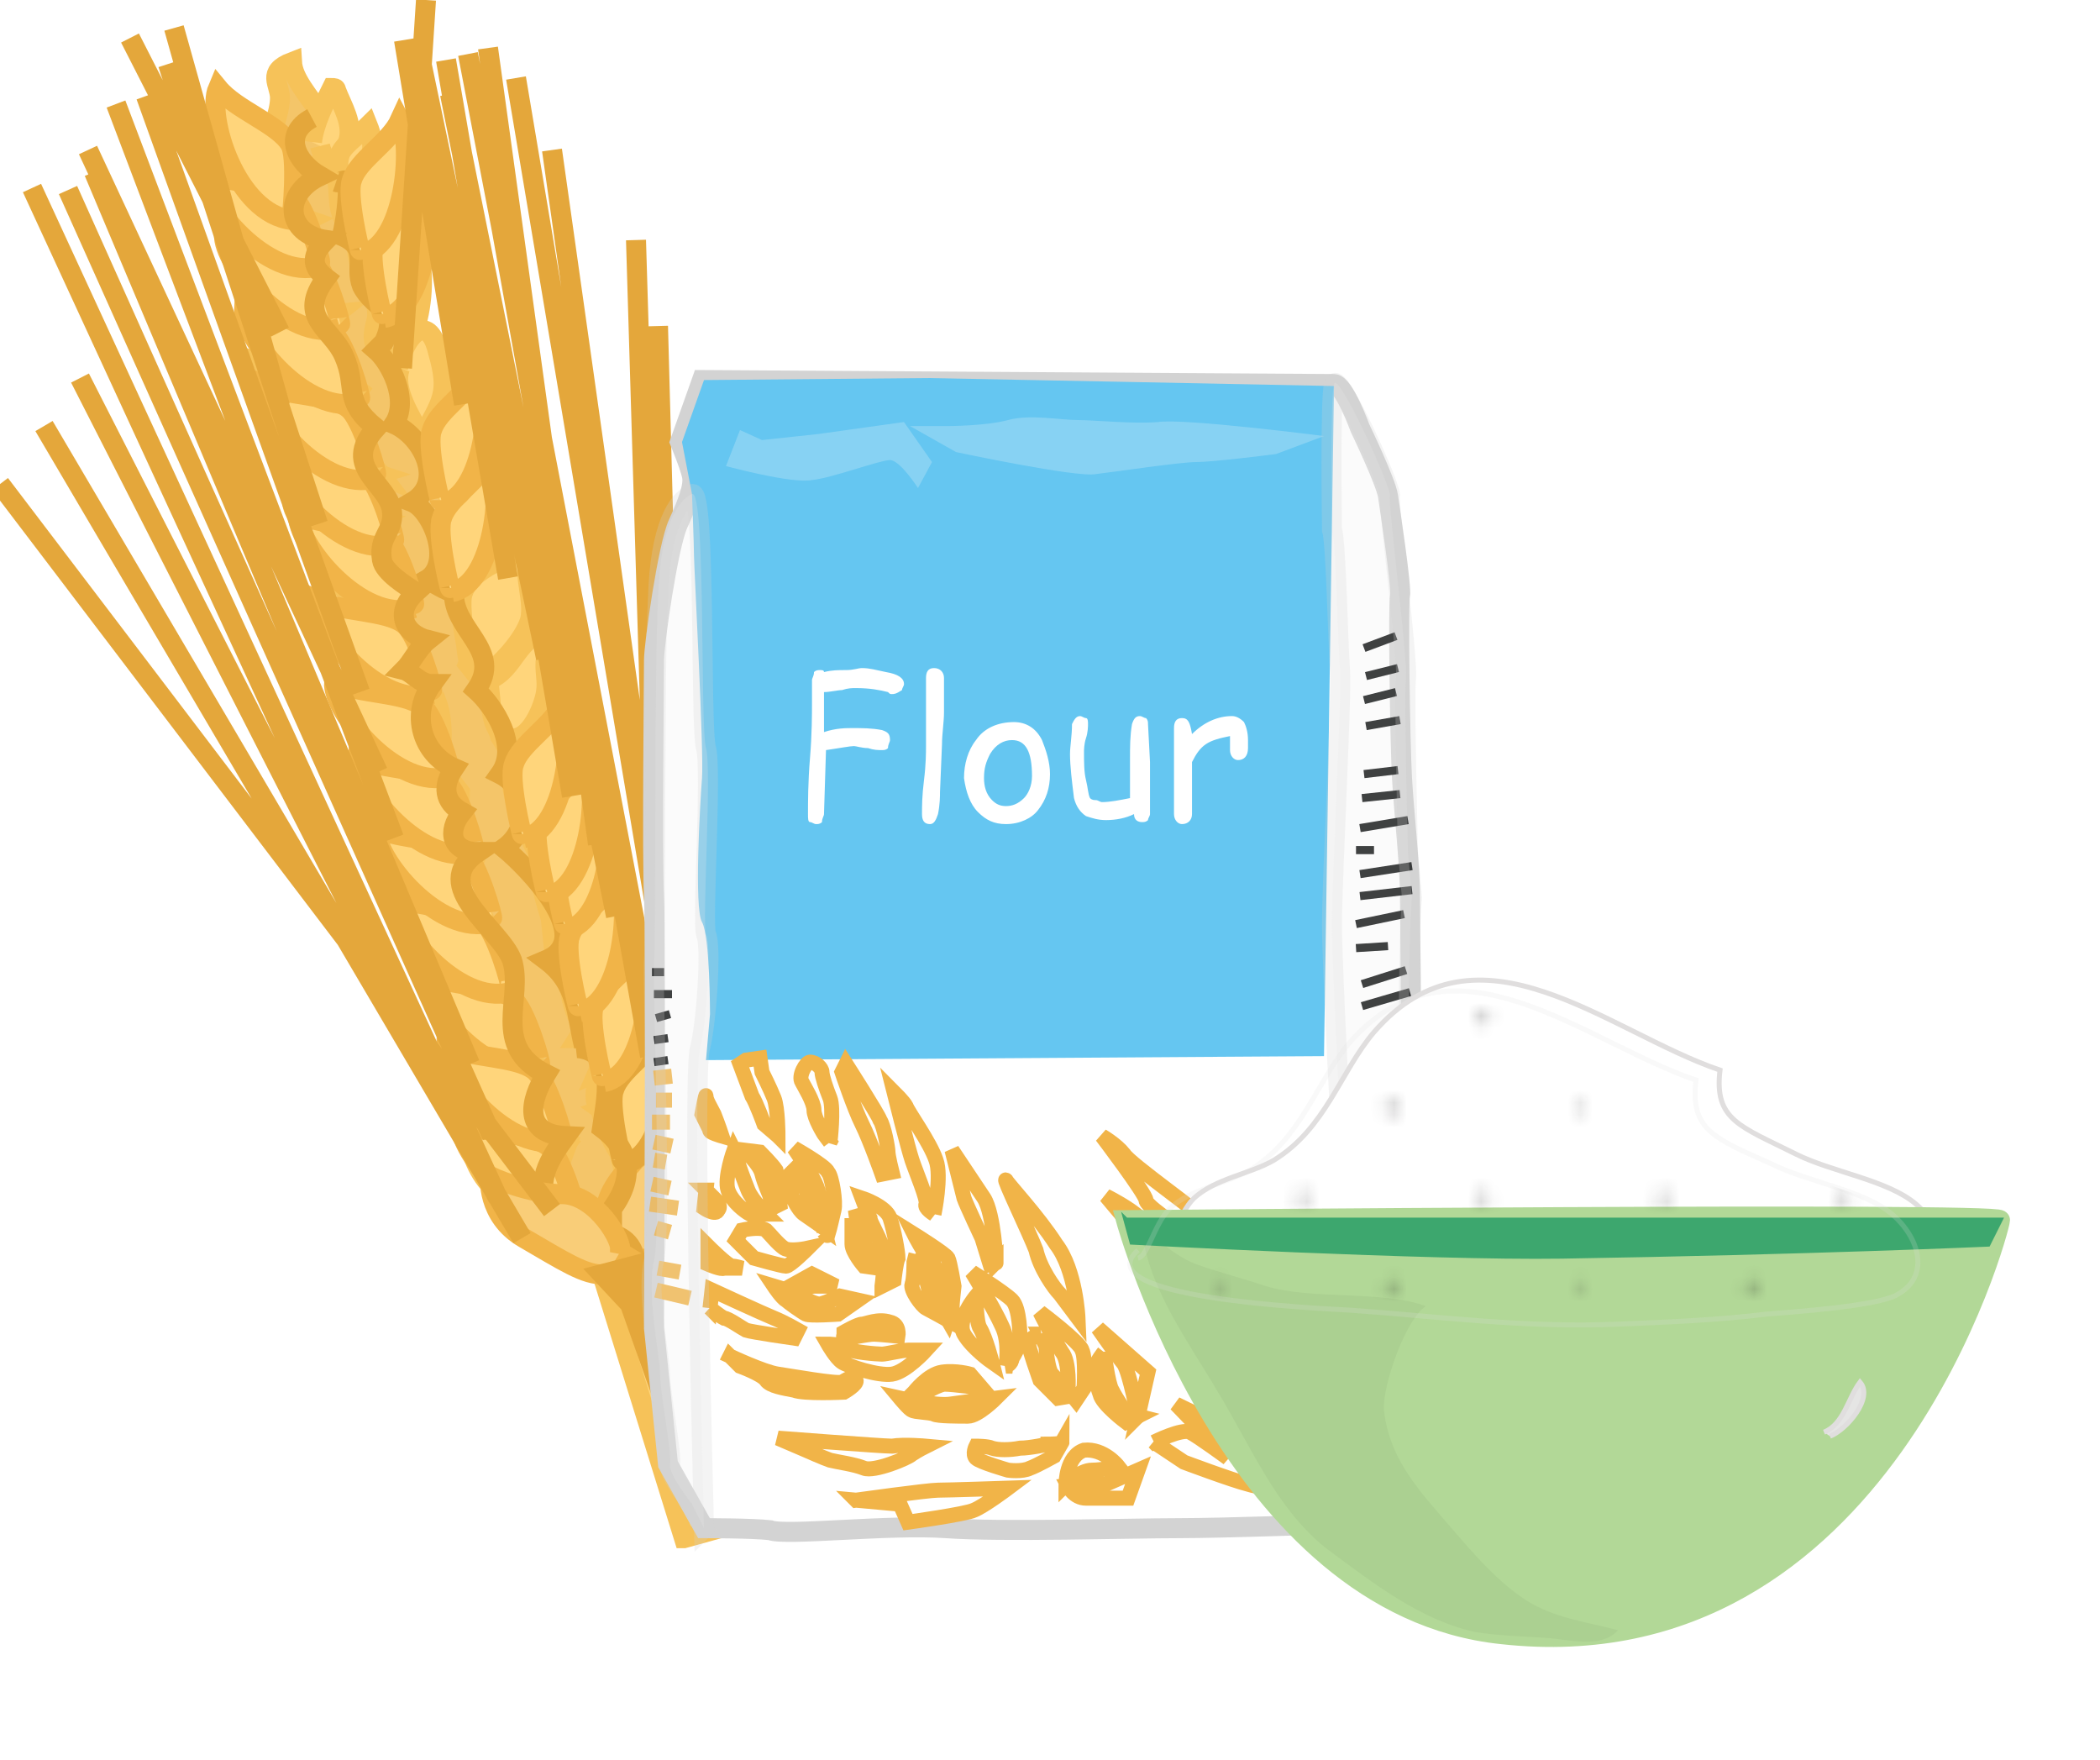 <svg xmlns="http://www.w3.org/2000/svg" xmlns:xlink="http://www.w3.org/1999/xlink" version="1.0" viewBox="-29 -2 105 88"><switch><g><pattern id="a" width="28.8" height="28.8" x="-29" y="130" overflow="visible" patternUnits="userSpaceOnUse" viewBox="15.1 -29.5 28.8 28.8"><path fill="none" d="M15.1-.7h28.8v-28.8H15.1z"/><path fill="none" d="M15.1-29.5h28.8V-.7H15.1v-28.8z"/><path fill="none" d="M15.1-.7v-28.8h28.8V-.7H15.1z"/><path fill="#231F20" d="M29.5 0c.4 0 .7-.3.7-.7 0-.4-.3-.7-.7-.7-.4 0-.7.3-.7.7 0 .4.3.7.7.7zM15.1 0c.4 0 .7-.3.7-.7 0-.4-.3-.7-.7-.7s-.7.3-.7.7c0 .4.3.7.7.7zm14.4-14.4c.4 0 .7-.3.7-.7s-.3-.7-.7-.7c-.4 0-.7.3-.7.7s.3.7.7.7zm-14.4 0c.4 0 .7-.3.7-.7s-.3-.7-.7-.7-.7.3-.7.7.3.7.7.7zm14.4-14.4c.4 0 .7-.3.7-.7 0-.4-.3-.7-.7-.7-.4 0-.7.3-.7.7 0 .4.3.7.7.7zm-14.4 0c.4 0 .7-.3.7-.7 0-.4-.3-.7-.7-.7s-.7.3-.7.7c0 .4.3.7.7.7zm-14.4 0c.4 0 .7-.3.7-.7 0-.4-.3-.7-.7-.7s-.7.3-.7.7c0 .4.3.7.7.7zM22.3-7.2c.4 0 .7-.3.7-.7s-.3-.7-.7-.7c-.4 0-.7.3-.7.7s.3.7.7.7zm14.4 0c.4 0 .7-.3.7-.7s-.3-.7-.7-.7-.7.3-.7.7.3.7.7.7zM22.3-21.6c.4 0 .7-.3.7-.7 0-.4-.3-.7-.7-.7-.4 0-.7.3-.7.7 0 .4.3.7.7.7zm14.4 0c.4 0 .7-.3.7-.7 0-.4-.3-.7-.7-.7s-.7.3-.7.7c0 .4.3.7.7.7zm-28.8 0c.4 0 .7-.3.7-.7 0-.4-.3-.7-.7-.7-.4 0-.7.3-.7.7 0 .4.3.7.7.7z"/></pattern><path fill="#F4C569" stroke="#F6C259" d="M1.1 53.5c-.5-.3-.3-1.1-.2-1.6.1-.5.3-1.4-.6-2.4-.9-.9-1-3.7-1.2-4.2s-.5-1.2-.5-1.2-.7-2.1-.6-2.6c.1-.6-.4-1.4-.6-1.8-.1-.4-1.1-2.4-.7-2.9.3-.5-.7-2-.7-2l-.7-2.5-.9-1.1s.9-2.1.2-2.5c-.7-.4-.2-2-.2-2s.6-1.9-.2-2.7c-.7-.9-.4-1.2-1.1-1.5-.7-.2-.7-2.7-.7-2.7-1.2-.9-1.2-2.2-1.8-3.4-.2-.4-.9-1-.9-1.4-.1-.7.4-1.3.1-2-.2-.4-.6-.8-.7-1.2-.2-.5.1-.9-.1-1.4-.4-1-.8-1.1-1-2-.2-1 .2-1.8-1.1-2.2 1.9-1.7-1.2-3.4-1.3-5.1-1.3.5-.6 1.1-.6 1.8 0 .8-.5 1.6-.3 2.3.3 1.1 1.1.9 1.1 1.9.1.8-.9 1.4.6 1.9-.2.1-.3.4-.5.6.1.7.4 1.2 1.1 1.6-.2-.1-.6-.1-.7-.2-.7 1 1 2.9 1.9 3.1-2.7.6.2 3.1 1.1 3.7-1.4-1.2-1.4.8-1.1 1.6.4 1.1 1.3 1.6 1.9 2.4-.5-.2-.9-.1-1.1.5-.4.9.6.8.8 1.4.2.7-.4.9-.4 1.5 0 .5.4 1.3.7 1.7.6 1.2.7 1.8 1.1 3.1.2.9.7 2.7 1.6 3 .4 1 .3 2.3.2 3.5.4.4.7.7 1 1.1 0 1.6-1.1 2.5.6 3.6-.8 1.4.6 2.5 1 3.7.4 1.6-.5 3 .6 4.5.4.5 1.2.7 1.4 1.3.4.7-.2 1.2-.4 1.9-.6 1.9.7 1.7 2.2 2.5-.4 1.1-1 2.3-.4 3.7.4.9 2.6 2.9 3.6 2.1.6-.5-.8-6.9-1.5-7.4z"/><path fill="#FFD57B" stroke="#F6C259" d="M5.2 74.9l1.8-.5-4-13.2-1.9.5 4.1 13.2z"/><path fill="#F9CD78" stroke="#F1B448" d="M2.9 61c4.4-.7 2-8.2 2.2-11.1-.5 1.1-.8 2.2-.9 3.4-.2 1.6-.6 1.7-1.7 3-.9 1-1.3 1.7-1.3 3 .1 1.4 1 2.5 2.3 1.6"/><path fill="#FFD57B" stroke="#F6C259" d="M-13.4 5.1c.1-.9.6-1.9 1-2.7.1 0 .2 0 .2.1.3.8.9 1.7.6 2.6-.3.8-1.1 1.4-1.4.2"/><path fill="#FFD57B" stroke="#F6C259" d="M-11.4 7.8c.6-1.1 1.4-2 .8-3.5-.3.3-1.2.9-1.4 1.4-.3.9.3 1.2.2 2.1m1.2 3.7c1.1-.9 2.7-3.9 1.6-5.2-1.1 1.8-2.8 2.8-1.9 5.3M2.3 56c1.9-.2 1.7-1.5 1.7-2.9-.1-1.4.2-2.4.6-3.9-.6-.1-3.2 2.2-3.5 2.8-.6 1.1.6 3.5 1.3 4.2m-3.7.4c.3-2.2-3.2-1.4-4.3-1.9.3 2.3 2 4.2 4.7 3.4-.2-.5-.4-1.1-.6-1.4"/><path fill="#FFD57B" stroke="#F6C259" d="M.3 49.8c-.1 0-.2.1-.4.1.5-.8 2.6-3.8 3.4-2.4.8 1.4-1.2 3.6-2.4 4.1.4-.9-.4-1.6-1.2-1.7M-3.2 54c-.6-.2-1.4-.8-2.1-.8m-9.4-45.3c.1-.1.2.1.2-.2-.5-.7-1.2-1.4-2-.6.2 1.1.4 3.1 2 2-.2-.5-.2-.7 0-1.2-.3-.1-.7-.4-.8-.4m5.9 8.7c1.6-.9 2.1-5.8.6-6.8-.6 1.1-.9 1.9-1.7 2.9.9 1.7-.4 3 1.6 4.1"/><path fill="#FFD57B" stroke="#F6C259" d="M-14 12.4c-2.3.1-2.3-.9-2.2-2.8.6.2 1.3.5 1.8-.2.4.5.6 1.1.9 1.6-.6.5-.3 1 0 1.6"/><path fill="#FFD57B" stroke="#F6C259" d="M-15.9 12.4c.9-.9 2.7 1.4 3.7 1.3-.5.4-1.1.7-1.1 1.6 0 .5.9.7.5 1.2-.4.6-1.7-.3-2-.6-.9-.7-2.1-2.4-1.1-3.5zm6.8 4c.3-1.6 1.5-2.9 2-.8.6 2.1.2 2.4-.8 4.3-.5-1-1.5-2.4-1.1-3.5"/><path fill="#FFD57B" stroke="#F6C259" d="M-11.5 20.9c-1-.6-1.9-.8-2.7-1.7-1.1-1-1.1-1.7-1.6-2.9 1.2.5 4.1-.3 4.3 1.5-2 .1.1 2.1.6 2.6-.2.5-.4.4-.7.3m5.4 2c1.9-.7.4-4.6-.3-5.7-.1.6-.4 1.2-.7 1.8m-.1 2.3c-.1.4.2.9.5 1.4m-3 5.7c-2.1-.6-3.9-1.3-3.3-4 .6-.2 2.2.1 2.8.3-.5.9 0 2.9.8 3.5"/><path fill="#FFD57B" stroke="#F6C259" d="M-5 26.3c1.8-1.2.7-3 .8-4.8-.9.7-2.1 1.4-1.9 2.8 0 .2.5.2.6.4 0 .2-.1.5 0 .7 0 .6-.4 1.1-.4 1.7.5-.1.9-.6 1.2-1m-.2 5.8c.9-.6 2.1-1.9 2.4-2.9.3-1.2-.7-2.8.4-3.7-1.2.4-3.5 1.1-3.8 2.5-.1.6.1 1.9.2 2.4.1.8.1 1.3.9 1.8m3.1.6c.1-.6-.1-1.1 0-1.7.1-.6 1.1-.6.3-1.4-1.8.2-1.8 2-3.2 2.5.2.9 0 2.7 1.1 2.9 1 .2 1.7-1.6 1.8-2.3zM0 49c2.9-.3 1.3-4.5.9-6.3-1.2 1.1-1.8 1.2-1.6 2.9.1 1.2.2 2.6.8 3.7m-3-9.7c.6-.4 1.9-1.2 2.4-1.7.4 1.4.2 5.6-.9 6.6-.2-1.9-.3-3.1-1-5m-1.1 14.3c-1.6-.9-2.7.1-.9 1 .9.4 2.9 1.4 3.7.4-.7-.4-1.7-.9-2.2-1.2"/><path fill="#FFD57B" stroke="#F6C259" d="M-2.7 50.7c-.8-.8-2.6-.3-3.7-.7-.1.9.1 2.2.7 2.9.7.7 1.6.4 2.4.7.2-1 1.4-2.4.1-3.1m-1.3-4.9c-.2.1-.2.3-.2-.1-1.1-.3-2-1.1-3-1.6-.7.9.4 3.7.9 4.6.7 1.6 1.8 1.3 3.4 1.3-1.4-.9-1.5-2.6-.6-3.8m-3.9-3.9c.3 1.9 1.9 2.2 3.3 3.1.1-.1.2-.2.2-.3.2-.3-.9-1.6-1-1.9-.2-.7.1-1.9-.2-2.3-.9-1.8-2.5 0-2.3 1.4z"/><path fill="#FFD57B" stroke="#F6C259" d="M-6.6 36.6c-1.2-.2-2.4.2-3.5 0 .1.7.3 2.9.8 3.2.3.2 2.4.1 2.9 0-.2-.6.4-1.1.3-1.8 0-.7-.4-1-.7-1.5"/><path fill="#FFD57B" stroke="#F6C259" d="M-7.8 32.8c-1.1 0-2.2-.7-3.2-.2.1 1.8 1.6 5.4 4 3.4-.7-.7.6-2.6-.9-2.7m-1.8-5c-.4 0-1.9-.2-2.2.1-.2.2 0 2 .2 2.4.7 1.5 2.1 1.4 3.5 1.5-.6-1.1-.5-3.2-1.4-4m-1.8-7.5c-.4 0-2-.7-2.8-.1.1 1.2-.7 2.5.3 3.3.7.6 2.9.4 3.7 0-1.4-.3-1.2-1.9.1-2.3-.6-.2-1.6-.4-1.7-.9M-1.5 34c1.8 2 .8 4.5-1.4 5.3 0-1-.8-2.7-.6-3.5.2-.4 2-1.8 2-1.8z"/><path fill="none" stroke="#E4A73B" d="M-12.2 7.1c.3.1.4-.3.6.1 0 .9-.1 1.7-.3 2.6 1.4.6.6 1.5 1 2.5.6 1.2 1.9 1.1 1.1 2.8l-.4.4c.7.6 1.7 2.5.9 3.7 1.4.6 2.6 2.9.9 3.9 1 .4 2.1 3.1.7 3.9.4.1 1 .6 1.4.6-.1 1.9 2.5 2.9 1.1 4.9.9.8 2.2 2.8 1.2 4.2 1.4.7 1.6 2.7.2 3.7 1.1.9 4.7 4.5 2.1 5.6 1.6 1.2 1.5 2.7 1.9 4.3l-.3.1c2 .2 1.4 2.6 1.2 4 1.6 1.2 1.6 2.7.3 4.3.2.2.4.1.7.1"/><path fill="none" stroke="#E4A73B" d="M2.1 56c0 .1-.7-2.8-.4-3.5.3-1 1.9-1.9 2.4-3 .7 1.3.2 6.3-1.9 6.7"/><path fill="#FFD57B" stroke="#F1B448" d="M1.1 51.8c0 .1-.7-2.8-.4-3.5.3-1 1.9-1.9 2.4-2.9.7 1.3.2 6.3-1.9 6.7"/><path fill="#FFD57B" stroke="#F1B448" d="M-.1 48.3c0 .1-.7-2.8-.4-3.5.3-1 1.9-1.9 2.4-2.9.7 1.3.2 6.3-1.9 6.7"/><path fill="#FFD57B" stroke="#F1B448" d="M-.8 44.2c0 .1-.7-2.8-.4-3.5.3-1 1.9-1.9 2.4-2.9.7 1.3.2 6.3-1.9 6.7"/><path fill="#FFD57B" stroke="#F1B448" d="M-1.7 42.6c0 .1-.7-2.8-.4-3.5.3-1 1.9-1.9 2.4-3 .7 1.3.2 6.3-1.9 6.7"/><path fill="#FFD57B" stroke="#F1B448" d="M-2.9 39.7c0 .1-.7-2.8-.4-3.5.3-1 1.9-1.9 2.4-3 .7 1.3.2 6.3-1.9 6.7m-3.7-12.5c0 .1-.7-2.8-.4-3.5.3-1 1.9-1.9 2.4-3 .7 1.3.2 6.3-1.9 6.7"/><path fill="#FFD57B" stroke="#F1B448" d="M-7 23c0 .1-.7-2.8-.4-3.5.3-1 1.9-1.9 2.4-3 .7 1.3.2 6.3-1.9 6.7m-3-9.5c0 .1-.7-2.8-.4-3.5.3-1 1.9-1.9 2.4-3 .7 1.3.2 6.3-1.9 6.7"/><path fill="#FFD57B" stroke="#F1B448" d="M-11 10.5c0 .1-.7-2.8-.4-3.5.3-1 1.9-1.9 2.4-3 .7 1.3.2 6.3-1.9 6.7M-2 51.2c.1.1-.7-2.8-1.4-3.3-.9-.7-3.2-.6-4.4-1.2-.1 1.5 3.2 5.5 5.8 4.7m1.8 7.2c.1.1-.7-2.8-1.4-3.3-.9-.7-3.2-.6-4.4-1.2-.1 1.5 3.2 5.5 5.8 4.7"/><path fill="#FFD57B" stroke="#F1B448" d="M-.9 54.8c.1.1-.7-2.8-1.4-3.3-.9-.7-3.2-.6-4.4-1.2-.1 1.5 3.2 5.5 5.8 4.7m-2.6-7.7c.1.1-.7-2.8-1.4-3.3-.9-.7-3.2-.6-4.4-1.2-.1 1.5 3.2 5.5 5.8 4.8"/><path fill="#FFD57B" stroke="#F1B448" d="M-4.4 43.9c.1.1-.7-2.8-1.4-3.3-.9-.7-3.2-.6-4.4-1.2-.1 1.5 3.2 5.5 5.8 4.7"/><path fill="#FFD57B" stroke="#F1B448" d="M-5.3 40.4c.1.1-.7-2.8-1.4-3.3-.9-.7-3.2-.6-4.4-1.2-.1 1.5 3.2 5.5 5.8 4.7"/><path fill="#FFD57B" stroke="#F1B448" d="M-6.5 36.6c.1.1-.7-2.8-1.4-3.3-.9-.7-3.2-.6-4.4-1.2-.1 1.5 3.2 5.5 5.8 4.7"/><path fill="#FFD57B" stroke="#F1B448" d="M-7.4 32.5c.1.1-.7-2.8-1.4-3.3-.9-.7-3.2-.6-4.4-1.2-.1 1.5 3.2 5.5 5.8 4.7"/><path fill="#FFD57B" stroke="#F1B448" d="M-8.3 28.2c.1.1-.7-2.8-1.4-3.3-.9-.7-3.2-.6-4.4-1.2-.1 1.5 3.2 5.5 5.8 4.7"/><path fill="#FFD57B" stroke="#F1B448" d="M-9.3 25c.1.1-.7-2.8-1.4-3.3-.9-.7-3.2-.6-4.4-1.2-.1 1.5 3.2 5.5 5.8 4.7"/><path fill="#FFD57B" stroke="#F1B448" d="M-10.2 21.7c.1.1-.7-2.8-1.4-3.3-.9-.7-3.2-.6-4.4-1.2-.1 1.5 3.2 5.5 5.8 4.7"/><path fill="#FFD57B" stroke="#F1B448" d="M-11 17.9c.1.1-.7-2.8-1.4-3.3-.9-.7-3.2-.6-4.4-1.2-.1 1.5 3.2 5.5 5.8 4.7"/><path fill="#FFD57B" stroke="#F1B448" d="M-12 14.2c.1.1-.7-2.8-1.4-3.3-.9-.7-3.2-.6-4.4-1.2-.1 1.5 3.2 5.5 5.8 4.7"/><path fill="#FFD57B" stroke="#F1B448" d="M-13 11.1c.1.1-.7-2.8-1.4-3.3-.9-.7-3.2-.6-4.4-1.2-.1 1.5 3.2 5.5 5.8 4.7"/><path fill="#FFD57B" stroke="#F1B448" d="M-14.4 8.7c0 .1.3-2.9-.1-3.5-.6-1-2.7-1.7-3.6-2.8-.6 1.4.9 6.3 3.7 6.6"/><path fill="none" stroke="#E4A73B" d="M-13.4 3.9c-1.5.8-.8 2.2.4 2.9-1.9.9-1.7 2.9.3 3.2-.7.7-.8 1.3 0 1.9-1.5 2 .3 2.5.9 3.9.7 1.6-.1 2.2 1.6 3.6-1.8 2 .7 2.8.8 4.2.1 1-.7 1.2-.5 2.4.1.6 1.2 1.3 1.7 1.6-1.1 1-.6 2.1.6 2.4-.5.4-.8 1.1-1.2 1.5.4.1.8.7 1.4.7-1.1 1.5-.5 3.5 1.1 4.2-.6.9-.5 1.7.4 2.2-.8 1-.5 2 .8 2-2.5 1.7 1.1 3.8 1.7 5.4.6 1.9-1.1 4.3 1.7 5.7-.8 1.3-1.2 3 1 3.1-.8 1.1-1.7 2.4-.7 3.9 1.1 1.4 3.5.2 4.1 2-.2.4-.1.7-.1 1.1"/><path fill="#F9CD78" stroke="#F1B448" d="M2 60.6c.2-.5-1.2-2.9-2.9-2.9s-3.6-.9-3.6-.9-.2 2 1.7 3.1 3.1 1.9 4 1.8 1.8-.5 1.8-.5l-1-.6z"/><path fill="#E4A73B" stroke="#E4A73B" d="M1.1 61.7l1.4 1.5 4 11.3L3 61.2l-1.9.5z"/><path fill="none" stroke="#E4A73B" d="M-4.1 57.9L-27.4 7.4m23 47.4L-25.6 7.5m20.1 43.7L-24.3 6.6m15 33.3L-23.2 3.2m13.1 33.4L-24.6 5.5M-11 32.6L-21.7 2.8m8.6 21.4l-7.5-23m5.6 17.1L-20.3-.6m5.3 15.2L-22.5-.1M5.1 51.5v.4m.1 0l-8.4-50m6.7 48.9L-5.2 2.3m8.6 45.2L-5.6.7m7.4 43.1L-6.5 2.7M.9 40.2L-4.6.4m4.2 37.4L-6.7 1m5 29.9L-7.9 1.3m4.3 25.6L-8 1.3m2.2 16.9L-8.8 0m-.1 16.4L-7.7-2M5.1 51.5l-6.5-46m-2.7 52.4l-20.9-41m22.1 43l-23.9-40.6m30.9 34L2.8 10M5 55.4L3.9 14.3m.8 42.4l2-37.2m-8.1 39L-29 22.2"/><path fill="#FFF" stroke="#D3D3D3" d="M6.2 74.4l-1.8-3.2-.7-6.8s.1-19.9 0-21.6c-.1-1.8 0-11 0-11.8s.7-5.7 1.2-6.8c.5-1.1.8-1.9.7-2.4S5 20.1 5 20.1L6.1 17s31.1.2 31.6.2 1.3 2.2 1.3 2.2 1.3 2.7 1.4 3.4c.1.7.7 4.6.6 5-.1.4 0 7.3.1 9.1.1 1.8.4 4.3.4 6 0 1.8.1 6.1 0 7.7-.1 1.6-.2 4.5-.2 6 0 1.6.1 6.4-.1 7.6-.2 1.2-.6 4.8-.7 6-.1 1.2-.5 3-.8 3.2-.4.2-2 .8-2 .8s-5.5.2-7.8.2c-2.4 0-8.8.2-11.6 0-2.9-.2-8 .4-8.8.1-.9-.1-3.2-.1-3.3-.1z"/><path fill="#65C6F1" d="M6.3 51l30.9-.2.5-33.5s-19.9-.4-20.3-.4c-.4 0-11.2.1-11.2.1l-1.1 3.1.5 2.6s.1 2.6.1 3.1.5 9.8.4 11.1-.4 6.5 0 7.2c.4.7.4 4.6.4 4.6L6.3 51z"/><path fill="none" d="M37.9 73.8l-.4-1.1.7-3.7s-.4-17.5-.4-18.2c0-.7.5-20.9.2-22.2s.4-4.7.2-5.3.4-4.3 0-5 2 4.6 2 4.6l.6 6 .5 15.7-.1 8.6s-.6 8.3-.4 9c.2.7-.5 5.5-.5 6 0 .6-.5 3.5-.5 3.5l-.8 1.9-1.1.2z"/><path fill="none" stroke="#F1B448" stroke-width=".75" d="M26.9 71.3s-.7.2-1.3.2c-.6 0-1.3.7-1.3.7s0-1.4.9-1.7c1-.1 1.7.8 1.7.8zm1-2.5s-.4-2.1-.7-2.6c-.4-.5-1.3-1.8-1.3-1.8l2.5 2.2-.5 2.2zm-1.6 3.4l1.6-.7-.5 1.4h-2.1c-.6 0-.9-.6-.9-.6l1.9-.1zm-12.5.8l2.2.2.4.9s2.9-.4 3.3-.6c.5-.2 1.7-1.1 1.7-1.1s-3 .1-3.5.1-4.1.5-4.1.5zm14.9-2.9s1.4-.7 1.8-.5c.4.2 1.9 1.3 1.9 1.3l-2.6-2.7s3.4 1.7 4.3 1.8c.9.1 3.1 1.3 3.1 1.3l.4 1.4s-3.3-.2-4.2-.5c-.8-.2-3.2-1.1-3.2-1.1l-1.5-1zm9-.7s-2-.9-3.2-2c-1.2-1.1-2-5.1-3.3-5.9-1.3-.8-2.7-2.1-3.2-2.6s-1.7-1.1-1.7-1.1 2.5 3 3.3 3.8c.8.8 2.1 2.9 2.2 3.3.1.5 1.8 2.2 1.8 2.7s2.2 2.1 2.7 2.4c.5.2 1.6.6 1.6.6l-.2-1.2z"/><path fill="none" stroke="#F1B448" stroke-width=".75" d="M37.9 66.4s-6-6.8-6.4-7.2c-.4-.5-4-3-4.3-3.5-.4-.5-1.1-.9-1.1-.9s2.2 2.9 2.2 3.2c0 .4 2.9 2.1 3.2 2.6.4.5 2.5 4.3 2.6 4.7.1.5 3.1 2.6 3.1 2.6l.7-1.5zm-13-2.5s-.1-2.4-1.1-3.7c-.9-1.4-2.4-3-2.5-3.2-.2-.2 1.2 2.7 1.5 3.5.2.9.9 1.9 1.2 2.2l.9 1.2zm1.3 1.7s.2 1.6.4 1.9c.2.4.6 1 .7 1.1.2.1.6.2.6.2l-.6.3s-1.2-.9-1.3-1.4c-.2-.5-.2-1.2-.2-1.4 0-.2.4-.7.4-.7zm-1.8 1.9s.1-1.4-.3-1.9c-.4-.6-1.1-2-1.1-2s2 1.5 2.1 1.9c.2.4.1 1.9.1 1.9l-.4.6-.4-.5zM23 64.7s-.5.2-.6.4c0 .2.6 1.9.6 1.9l.9.9.6-.1s-.7-.9-.9-1.1c-.2-.2-.3-1.2-.3-1.4l-.3-.6zm.4 5.5s-.9.2-1.4.2c-.5.1-1.1.1-1.4 0-.2-.1-.8-.1-.8-.1s-.2.4 0 .6c.2.2 1.6.6 1.6.6s.7.1 1.1-.1c.3-.1 1.2-.6 1.2-.6l.4-.7c0 .1-.7.1-.7.1zM16 67.9s1.8.4 2.5.3c.7-.1 1.5-.2 1.5-.2l.8-.1s-.9.9-1.4.9c-.5 0-1.5 0-1.7-.1s-1-.1-1.1-.2c-.1 0-.6-.6-.6-.6zm5.3-1.6s.2-1.2-.2-2c-.4-.9-1.5-2.7-1.5-2.7s1.6 1 2 1.4c.4.4.4 1.8.4 2s-.3.8-.4.9c0 .3-.3.4-.3.4zm-1.5-3.5s-1 1.2-.6 1.9 1.4 1.4 1.4 1.4-.3-1.2-.6-1.7c-.2-.3-.2-1.6-.2-1.6zm-3.1 4.8s.7-.9 1.4-1c.7-.1 1.4.1 1.4.1l.6.7s-1.4-.2-1.9-.2c-.5.1-1.2.6-1.2.6l-.3-.2zm.6-2.1s-1 1.1-1.7 1.2-2.2-.4-2.5-.6c-.3-.2-.7-.9-.7-.9s.7 0 .9.2 1.6.3 1.8.3c.2 0 1-.2 1.3-.2h.9zm-3.9-.6s1-.2 1.3-.2c.2 0 1.2.1 1.2.1s.1-.6-.4-.7c-.6-.2-1.2.1-1.4.1s-.9.4-.9.4v.2c-.1 0 .2.1.2.1zm4.6-1.6s.1-1.7-.4-2.2c-.4-.4-.9-1.4-.9-1.4s1.6 1 1.7 1.2c.1.2.3 1.4.3 1.4s-.1.9-.1 1.1l-.2.6-.4-.7z"/><path fill="none" stroke="#F1B448" stroke-width=".75" d="M16.8 60.7l.3.2s.3 1.6.4 1.7c.1.2.6.7.6.7l.3.7s-.9-.5-1.1-.6c-.2-.1-.8-.9-.7-1.2.1-.2.1-1.1.1-1.1l.1-.4zm4 .4s-.1-2.4-.6-3.2l-1.6-2.4.6 2.4c.1.3.9 2 .9 2l.4 1.3.3-.1c0 .1 0 0 0 0zM9.9 69.9s5.2.4 5.7.4c.6-.1 1.7 0 1.7 0s-.4.2-.7.4c-.2.2-1.9.9-2.4.7-.5-.2-1.3-.3-1.7-.4-.3-.1-1.2-.5-1.2-.5l-1.4-.6zm-2.4-4.1s1.7.8 2.4.9c.7.1 2.9.5 3.2.4.2-.1.6-.4.7-.1.1.2-.6.6-.6.6s-2 .1-2.5-.1c-.5-.1-1.2-.2-1.4-.5-.2-.3-1.3-.7-1.3-.7l-.5-.5zm-1-2.4l.1-.9s2.6 1.2 3.1 1.4c.5.2 1.2.6 1.2.6l-.2.4s-2.1-.3-2.4-.4c-.2-.1-.9-.6-1.1-.6-.2-.1-.7-.5-.7-.5zm-.1-2.2v-.9s1 1 1.2 1c.2 0 .5.1.5.1h-.9c-.1.1-.8-.2-.8-.2zm1.7-1.7s.9-.2 1.2 0c.2.2.6.7.9.9.3.2 1.2 0 1.2 0s-.9.9-1.1.9c-.2 0-1.6-.4-1.6-.4l-.9-.9.3-.5zm2.6 3.1s.9.6 1.3.6c.4-.1 1-.4 1-.4l.9.2-1 .7s-1.4.1-1.6 0c-.2-.1-.9-.6-1-.7-.2-.1-.6-.7-.6-.7l1 .3zm.9-.9l1.2.6h-1.1l-.8.1-.2-.2.9-.5zm3.5.6s.2-1.4 0-2c-.2-.6-.6-1.2-.6-1.4-.1-.2-.4-1-.4-1s1.2.4 1.4 1 .4 1.7.4 2c-.1.2-.2 1.1-.2 1.1l-.6.3zm-1.6-3.4l.7-.2s-.1 1.3.1 1.6c.2.2.6 1.1.6 1.1l-.7-.1s-.6-.7-.6-1.1v-1.3zm4.2-.2s.4-1.9.1-2.7c-.3-.9-1.4-2.4-1.5-2.7-.1-.2-.6-.7-.6-.7s.7 2.8.9 3.4.8 2 .7 2.2c-.1.2.4.5.4.5zm-2.6-2s-.6-1.7-1-2.5-1-2.6-1-2.6l.2-.4s1.6 2.5 1.7 2.8c.2.3.4 1.4.4 1.6 0 .2.2 1 .2 1l-.5.1zm-2.6-1.6s.2-1.7 0-2.2c-.2-.5-.4-1.1-.4-1.3s-.3-.5-.6-.5c-.2 0-.6.7-.4 1 .1.2.6 1 .6 1.4 0 .4.5 1.2.5 1.2l.3.4zm-2.6-.3s0-1.4-.2-1.9-.6-1.3-.6-1.3l-.1-.7-.7.1-.3.2.6 1.6c.2.3.6 1.4.6 1.4l.7.6zm-2.8 0s-.2-.6-.4-1.1c-.2-.4-.4-.7-.4-.9 0-.2-.2.9-.2.9l.4.8c-.1.1.6.3.6.3zm-.8 2.7l-.1.9s.6.4.7.1c.2-.2-.1-.5-.1-.5l-.5-.5zm3 1.2s-.7-.7-.9-1.2c-.2-.5-.5-1.3-.5-1.4 0-.2-.2-.6-.2-.6s-.5 1.4-.3 2c.2.6.9 1.1 1.1 1.2h.8zm.3-.3l.4-.2s-.1-1.3-.2-1.7c-.2-.3-.8-.9-.8-.9l-.8-.1s.8.7.9 1.2c.1.4.4 1.1.4 1.1l.1.6zm1.4-1.9s.4 1.2.4 1.4c0 .2.7 1.1.7 1.1l.1.4s-.7-.5-1-.7c-.3-.2-.6-.9-.6-.9l-.1-1.1.4-.4.1.2z"/><path fill="none" stroke="#F1B448" stroke-width=".75" d="M12.2 59.6s-.2-1.7-.3-2.1-.6-1.2-.6-1.2l-.6-.9s1.6.9 1.7 1.2c.2.2.4 1.5.3 1.9-.1.4-.2.9-.3 1.2 0 .2-.2-.1-.2-.1z"/><path fill="none" stroke="#080A0B" stroke-width=".406" d="M3.6 46.6h.6m-.5 1.1h.9m-.8 1.2l.7-.2M3.7 50l.7-.1m-.7 1.2l.7-.1"/><path fill="none" stroke="#F1B448" stroke-width=".75" d="M3.7 51.9l.9-.1M3.8 53h.8m-1 1.1h.9m-.8 1l.9.2m-.9.7l.6.1m-.7 1.1l.9.2m-1 .8l1.4.2m-1.1 1l.7.2m-.6 1.8l1.1.2m-1.2.9l1.7.4"/><path fill="none" stroke="#080A0B" stroke-width=".406" d="M39.2 30.4l1.6-.6m-1.5 2l1.6-.4M39.2 33l1.6-.4m-1.5 1.7L41 34m-1.8 2.7l1.7-.2m-1.8 1.4l1.9-.2m-2 1.7l2.4-.4m-2.6 1.5h.9m-.7 1.2l2.6-.4M39 42.8l2.6-.3m-2.8 1.7l2.4-.5m-2.4 1.7l1.6-.1m-1.3 1.9l2.2-.7m-2.2 1.8l2.4-.7"/><path fill="none" stroke="#F1B448" stroke-width=".75" d="M39.8 59.4l1.2-.3M39.5 61l1.5-.6m-1.6 2.1l1.7-.7m-1.4 2.8l1.2-.6m-1.1 1.5l1.2-.3"/><path fill="#F8FBFB" d="M7.3 21.3s3.3.9 4.3.7c1-.1 3.4-1 3.9-1s1.4 1.4 1.4 1.4l.7-1.3-1.4-2-4.3.6-2.8.3-1.1-.5-.7 1.8zm9.2-2l2.3 1.3s6.1 1.3 7 1.1c.9-.1 4.2-.6 5-.6.9 0 4-.4 4-.4l2.4-.9s-7-.9-8.3-.7c-1.3.1-3.2-.1-4-.1-.9 0-2.4-.3-3.5 0s-3 .3-3 .3h-1.9z" opacity=".23"/><path fill="#FFF" d="M15.6 32.7c-.1 0-.1 0-.2-.1-.4-.1-.9-.2-1.6-.2-.2 0-.4 0-.7.1-.2 0-.6.1-.9.1v2c.6-.2 1.1-.2 1.4-.2.5 0 1 0 1.5.1.3.1.4.2.4.5 0 .1-.1.2-.1.4-.1.1-.2.1-.3.1-.2 0-.4 0-.7-.1-.3 0-.6-.1-.7-.1-.2 0-.7.1-1.4.2l-.1 3.2c0 .1-.1.2-.1.4-.1.1-.2.1-.3.1s-.2-.1-.3-.1-.1-.2-.1-.4c0-.6 0-1.6.1-2.8.1-1.2.1-2.2.1-2.8V32c0-.1.1-.2.1-.4.1-.1.2-.1.3-.1s.2 0 .2.1c.4-.1.7-.1 1.1-.1s.6-.1.8-.1c.4 0 .7.1 1.2.2.6.1.9.3.9.6 0 .1-.1.2-.1.3-.3.2-.4.2-.5.2zm2.5 2.5l-.1 2.4c0 .2 0 .6-.1 1.1-.1.3-.2.5-.4.5-.3 0-.4-.2-.4-.5 0-.4 0-.9.1-1.7s.1-1.4.1-1.7v-3.4c0-.3.1-.5.4-.5.3 0 .5.2.5.5v1.7c0 .5-.1 1.1-.1 1.6zm3.2 4c-.6 0-1-.2-1.4-.6-.4-.4-.6-1-.7-1.7 0-.7.2-1.4.6-1.9.4-.6 1.1-.9 1.9-.9.6 0 1.1.3 1.4.9.2.5.4 1.1.4 1.7 0 .7-.2 1.3-.6 1.8-.3.4-.9.7-1.6.7zm.3-4.2c-.4 0-.8.2-1.1.7-.2.4-.3.7-.3 1.2 0 .4.1.8.4 1.1.2.2.4.3.7.3.3 0 .6-.1.9-.4.2-.2.4-.6.4-1.1 0-1.2-.3-1.8-1-1.8zm6.9 1.1v2.6c0 .1-.1.2-.1.3-.1.1-.2.1-.3.1-.2 0-.4-.1-.4-.4-.4.2-.9.3-1.4.3-.4 0-.7-.1-1-.2-.3-.2-.5-.5-.6-.9-.1-.8-.2-1.6-.2-2.2 0-.4.1-.9.1-1.5.1-.2.2-.4.4-.4.1 0 .2.1.3.1s.1.2.1.3 0 .4-.1.7-.1.6-.1.7c0 .5 0 1 .1 1.4.1.4.1.7.2.9.1.1.2.1.3.1s.2.1.3.1c.4 0 .9-.1 1.4-.2V36c0-.7 0-1.2.1-1.8.1-.3.2-.4.4-.4.1 0 .2.1.3.1.1.1.1.2.1.3l.1 1.9zm4.9-.7c0 .4-.2.6-.5.6-.2 0-.4-.2-.4-.5v-.7c-.5.1-.9.2-1.2.4-.3.2-.5.5-.7.9v2.6c0 .3-.2.5-.5.5-.2 0-.4-.2-.4-.5v-4.3c0-.3.1-.5.4-.5.3 0 .4.2.5.8.6-.6 1.3-.9 2-.9.2 0 .4.1.6.3.1.2.2.5.2.9v.4z"/><path fill="none" d="M38.1 28.6l.2-6.1.6-2.9s1.3 2.6 1.4 3.4c.1.8.4 10.9.5 12.2l-1 .2"/><path fill="#EFEFEF" stroke="#D3D3D3" d="M41.6 42.9c-.2 1.9-.2 10.7-.1 11.2.1.6-.1 8.2-.3 9-.2.7-.2 7.5-1 8.6-.9 1.3-2.2 1.9-2.2 1.9s.4-4.1.4-4.7c-.1-.7-.1-9.1-.2-11.2-.1-2.2-.6-11.2-.6-13.5 0-2.3.5-11.5.4-12.7-.1-1.3-.2-6.5-.4-7 0 0-.1-6.6.1-7.3.2-.7 2.9 5.2 2.8 5.6-.1.4.9 8.1.8 9.1-.1 1 .1 8.7.1 8.7l.2 2.3zM6.2 74.4s-.6-22.8-.2-24c.3-1.1.6-5.1.3-5.7-.2-.6.3-8.3 0-9.3s0-13-.7-12.7c-.7.3-1.6 1.6-1.7 5.2-.2 3.5-.1 17.5-.2 18.1s.4 13.3 0 15c-.4 1.7.3 4.8.3 5.7 0 .9.6 4 .5 4.5-.1.5 1.1 2 1.1 2l.6 1.2z" opacity=".24"/><path fill="#FFF" stroke="#E0DEDE" stroke-width=".25" d="M29.1 60c-2.7 2.4 8.9 2.9 10.6 3 4.3.3 8.7.9 13.4.7 2.4-.1 5-.2 7.4-.5 1.2-.1 5.7-.4 6.6-1 1.6-.9 1.1-2.8-.3-4-1.4-1.2-4.2-1.6-6-2.5-2.8-1.4-4.1-1.7-3.8-4.2-5.6-1.9-12.1-7.9-17.3-1.9-1.7 2-2.4 4.8-5 6.4-1.2.7-2.9.9-4 1.9-.8.8-1.1 2.4-1.6 2.5"/><path fill="#B2D897" stroke="#B2D897" d="M27.3 59s5.3 19.3 18.8 20.7C65.1 81.8 71 59.4 71 59s-43.7 0-43.7 0z"/><path d="M27.6 59c1.1.7 1.9 1.7 3.2 2.2 1.1.4 2.3.7 3.5 1.1 2.3.7 5.8.2 8 1-1 .6-2.2 4-2.1 5.2.2 2 1.3 3.5 2.6 5 1.4 1.6 2.8 3.4 4.5 4.5 1.4.9 3.1 1.1 4.6 1.5-.8.9-2.3.5-3.4.4-1.2-.1-2.4-.1-3.7-.3-2.8-.6-5.2-2.5-7.5-4.2-2.5-2-3.7-5-5.4-7.8-1.4-2.4-3.5-5.2-3.8-8.1" opacity=".04"/><path fill="#E5E5E4" stroke="#E0DEDE" stroke-width=".25" d="M62.2 69.6c1-.4 1.2-1.7 1.8-2.5.7.8-.7 2.4-1.5 2.7"/><path fill="#3DA76E" stroke="#3DA76E" stroke-width=".25" d="M27.3 59H71l-.6 1.2s-8.9.4-21.3.6c-6.7.1-21.5-.7-21.5-.7l-.3-1.1z"/><pattern id="b" patternTransform="matrix(.621 0 0 .621 -3245.924 7140.327)" xlink:href="#a"/><path fill="url(#b)" stroke="#E0DEDE" stroke-width=".25" d="M27.9 60.5c-2.7 2.4 8.9 2.9 10.6 3 4.3.3 8.7.9 13.4.7 2.4-.1 5-.2 7.4-.5 1.2-.1 5.7-.4 6.6-1 1.6-.9 1.1-2.8-.3-4-1.4-1.2-4.2-1.6-6-2.5-2.9-1.3-4.1-1.7-3.8-4.2-5.6-1.9-12.1-7.8-17.3-1.9-1.7 2-2.4 4.8-5 6.4-1.2.7-2.9.9-4 1.9-.8.8-1.1 2.4-1.6 2.5" opacity=".19"/></g></switch></svg>
